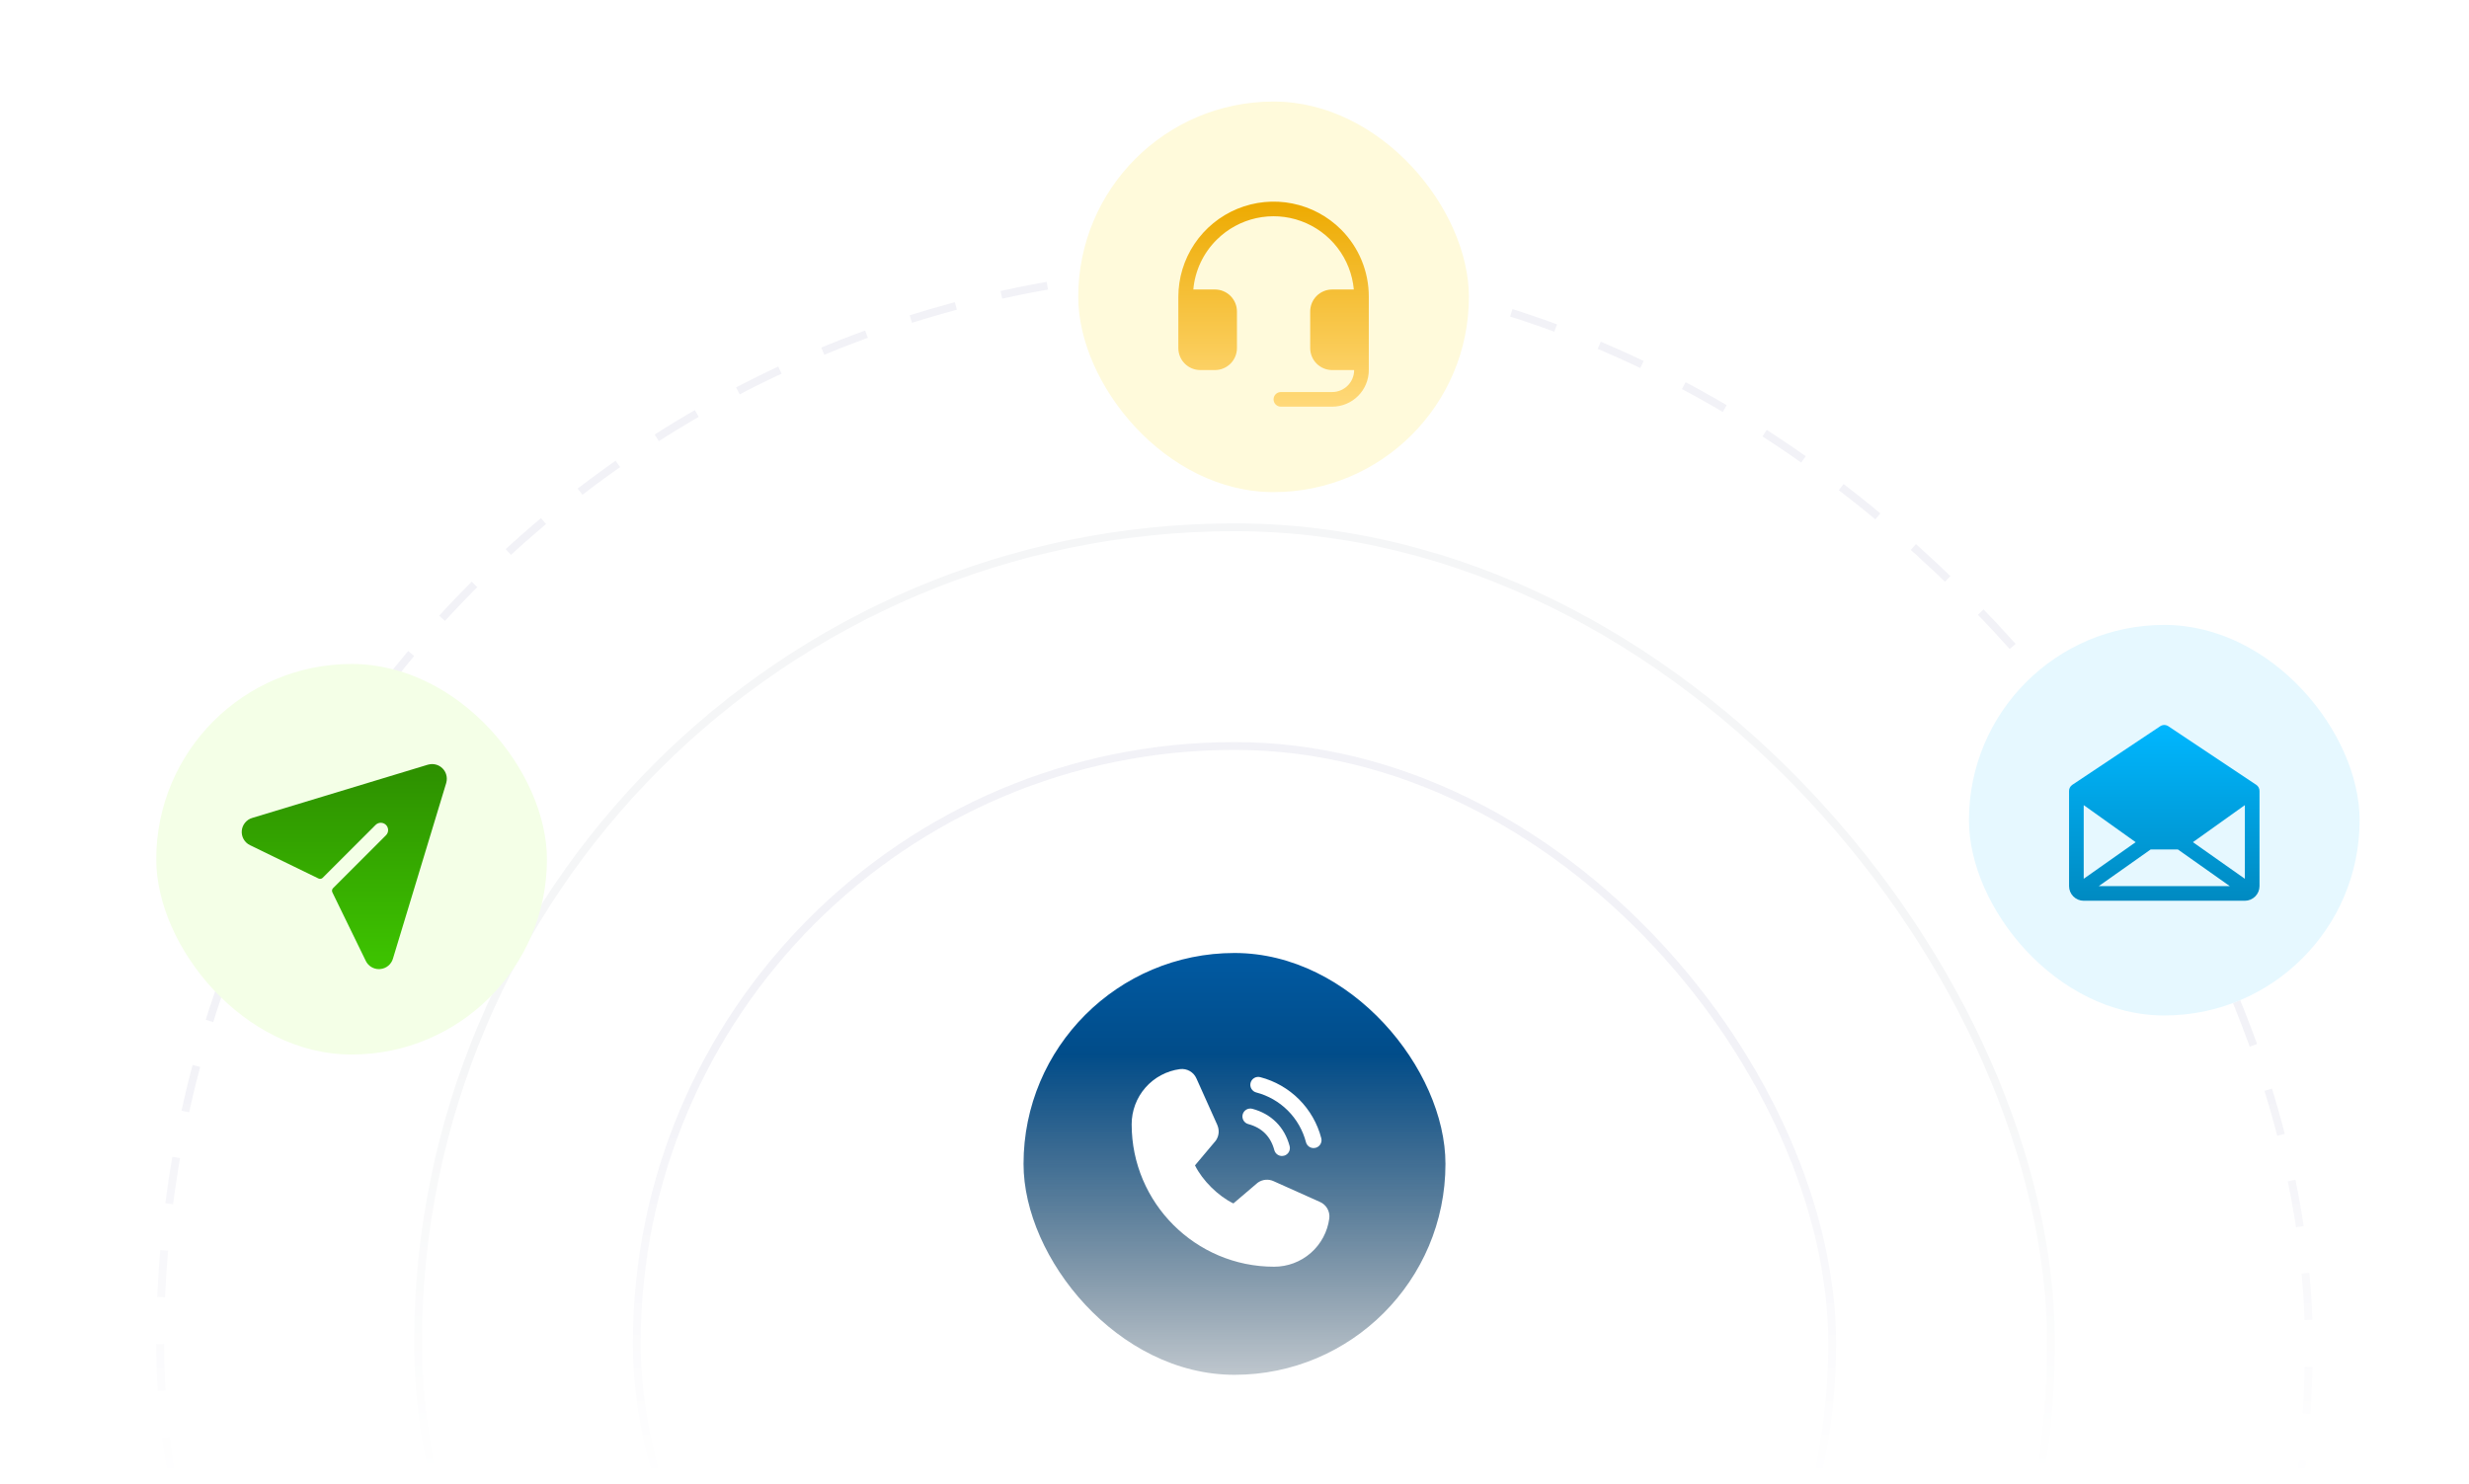 <svg width="316" height="190" viewBox="0 0 316 190" fill="none" xmlns="http://www.w3.org/2000/svg">
<g clip-path="url(#clip0_7053_23460)">
<rect x="81.5" y="95.5" width="153" height="153" rx="76.5" stroke="#F2F2F7"/>
<rect x="53.5" y="67.5" width="209" height="209" rx="104.5" stroke="#F5F6F7" stroke-linejoin="round"/>
<rect x="20.5" y="34.5" width="275" height="275" rx="137.5" stroke="#F2F2F7" stroke-dasharray="6 6"/>
<rect x="20" y="85" width="50" height="50" rx="25" fill="#F4FFE7"/>
<path d="M57.117 100.196C57.117 100.196 57.117 100.208 57.117 100.214L50.297 122.707C50.194 123.072 49.981 123.397 49.688 123.638C49.395 123.879 49.035 124.025 48.656 124.055C48.602 124.06 48.548 124.063 48.494 124.063C48.14 124.064 47.792 123.963 47.493 123.773C47.193 123.583 46.955 123.312 46.805 122.99L42.539 114.236C42.496 114.149 42.482 114.05 42.498 113.954C42.514 113.857 42.56 113.769 42.629 113.7L49.417 106.912C49.585 106.735 49.678 106.499 49.675 106.254C49.671 106.01 49.573 105.776 49.4 105.603C49.227 105.431 48.993 105.332 48.749 105.329C48.505 105.326 48.269 105.418 48.091 105.587L41.3 112.374C41.231 112.443 41.143 112.489 41.046 112.505C40.95 112.521 40.851 112.507 40.764 112.464L32.002 108.2C31.659 108.036 31.374 107.771 31.185 107.441C30.997 107.111 30.912 106.732 30.944 106.353C30.976 105.975 31.122 105.615 31.363 105.321C31.604 105.027 31.928 104.813 32.293 104.708L54.786 97.888H54.804C55.124 97.797 55.462 97.794 55.784 97.878C56.106 97.962 56.4 98.13 56.635 98.365C56.871 98.6 57.04 98.894 57.124 99.216C57.209 99.537 57.206 99.876 57.117 100.196Z" fill="url(#paint0_linear_7053_23460)"/>
<rect x="138" y="13" width="50" height="50" rx="25" fill="#FFFADB"/>
<path d="M175.188 38V47.375C175.188 48.618 174.694 49.81 173.815 50.689C172.935 51.569 171.743 52.062 170.5 52.062H163.938C163.689 52.062 163.45 51.964 163.275 51.788C163.099 51.612 163 51.373 163 51.125C163 50.876 163.099 50.638 163.275 50.462C163.45 50.286 163.689 50.187 163.938 50.187H170.5C171.246 50.187 171.961 49.891 172.489 49.364C173.016 48.836 173.313 48.121 173.313 47.375H170.5C169.754 47.375 169.039 47.078 168.511 46.551C167.984 46.024 167.688 45.308 167.688 44.562V39.875C167.688 39.129 167.984 38.414 168.511 37.886C169.039 37.359 169.754 37.062 170.5 37.062H173.271C173.094 35.114 172.366 33.255 171.172 31.705C169.978 30.154 168.367 28.976 166.528 28.306C164.689 27.637 162.698 27.505 160.786 27.925C158.875 28.346 157.123 29.301 155.734 30.68C154.008 32.384 152.943 34.646 152.73 37.062H155.5C156.246 37.062 156.961 37.359 157.489 37.886C158.016 38.414 158.313 39.129 158.313 39.875V44.562C158.313 45.308 158.016 46.024 157.489 46.551C156.961 47.078 156.246 47.375 155.5 47.375H153.625C152.879 47.375 152.164 47.078 151.636 46.551C151.109 46.024 150.812 45.308 150.812 44.562V38C150.815 35.586 151.534 33.227 152.878 31.221C154.222 29.216 156.131 27.654 158.363 26.734C160.595 25.814 163.049 25.576 165.416 26.052C167.783 26.527 169.956 27.695 171.659 29.405C172.784 30.535 173.674 31.876 174.28 33.351C174.885 34.826 175.194 36.406 175.188 38Z" fill="url(#paint1_linear_7053_23460)"/>
<rect x="252" y="80" width="50" height="50" rx="25" fill="#E6F8FF"/>
<path d="M288.77 100.47L277.52 92.97C277.366 92.867 277.185 92.812 277 92.812C276.815 92.812 276.634 92.867 276.48 92.97L265.23 100.47C265.101 100.555 264.996 100.671 264.923 100.808C264.85 100.944 264.812 101.096 264.813 101.25V113.438C264.813 113.935 265.01 114.412 265.362 114.763C265.713 115.115 266.19 115.313 266.688 115.313H287.312C287.81 115.313 288.287 115.115 288.638 114.763C288.99 114.412 289.188 113.935 289.188 113.438V101.25C289.188 101.096 289.15 100.944 289.077 100.808C289.004 100.671 288.899 100.555 288.77 100.47ZM273.334 107.813L266.688 112.5V103.07L273.334 107.813ZM275.253 108.75H278.747L285.384 113.438H268.616L275.253 108.75ZM280.666 107.813L287.312 103.07V112.5L280.666 107.813Z" fill="url(#paint2_linear_7053_23460)"/>
<g filter="url(#filter0_d_7053_23460)">
<rect x="131" y="118" width="54" height="54" rx="27" fill="url(#paint3_linear_7053_23460)"/>
<path d="M160.06 134.613C160.094 134.485 160.153 134.364 160.234 134.259C160.315 134.153 160.416 134.064 160.531 133.998C160.646 133.931 160.774 133.888 160.906 133.871C161.037 133.854 161.171 133.862 161.3 133.897C163.177 134.386 164.889 135.368 166.261 136.739C167.633 138.111 168.614 139.824 169.104 141.701C169.138 141.829 169.147 141.963 169.13 142.095C169.112 142.227 169.069 142.354 169.003 142.469C168.936 142.584 168.847 142.685 168.742 142.766C168.636 142.847 168.516 142.907 168.387 142.941C168.302 142.963 168.214 142.975 168.125 142.975C167.902 142.975 167.686 142.902 167.509 142.766C167.332 142.63 167.205 142.44 167.147 142.225C166.748 140.692 165.947 139.294 164.827 138.174C163.708 137.054 162.31 136.253 160.777 135.853C160.649 135.819 160.528 135.76 160.422 135.679C160.317 135.598 160.228 135.497 160.161 135.382C160.095 135.267 160.051 135.14 160.034 135.008C160.016 134.876 160.025 134.742 160.06 134.613ZM159.765 139.903C161.51 140.369 162.631 141.492 163.097 143.237C163.155 143.452 163.282 143.643 163.459 143.778C163.636 143.914 163.852 143.988 164.075 143.988C164.164 143.987 164.252 143.976 164.337 143.953C164.466 143.919 164.586 143.86 164.692 143.779C164.797 143.698 164.886 143.597 164.953 143.482C165.019 143.366 165.062 143.239 165.08 143.107C165.097 142.976 165.088 142.842 165.054 142.713C164.406 140.288 162.712 138.595 160.287 137.947C160.028 137.877 159.752 137.914 159.519 138.049C159.287 138.183 159.117 138.404 159.048 138.664C158.978 138.923 159.015 139.2 159.149 139.432C159.284 139.665 159.505 139.834 159.765 139.903ZM168.932 149.868L162.969 147.196L162.953 147.188C162.643 147.056 162.306 147.003 161.97 147.034C161.635 147.065 161.313 147.179 161.033 147.366C161 147.387 160.968 147.411 160.938 147.436L157.857 150.063C155.906 149.115 153.891 147.115 152.943 145.189L155.573 142.061C155.598 142.03 155.622 141.998 155.645 141.964C155.828 141.685 155.939 141.364 155.968 141.032C155.997 140.699 155.944 140.365 155.812 140.058V140.043L153.133 134.07C152.959 133.669 152.66 133.335 152.281 133.118C151.902 132.901 151.463 132.812 151.029 132.865C149.314 133.091 147.74 133.933 146.601 135.235C145.461 136.536 144.835 138.208 144.838 139.938C144.838 149.987 153.014 158.163 163.063 158.163C164.793 158.166 166.464 157.539 167.766 156.4C169.067 155.26 169.91 153.686 170.135 151.971C170.188 151.538 170.1 151.099 169.883 150.719C169.666 150.34 169.332 150.042 168.932 149.868Z" fill="white"/>
</g>
<rect width="316" height="55" transform="translate(0 135)" fill="url(#paint4_linear_7053_23460)"/>
</g>
<defs>
<filter id="filter0_d_7053_23460" x="121" y="112" width="74" height="74" filterUnits="userSpaceOnUse" color-interpolation-filters="sRGB">
<feFlood flood-opacity="0" result="BackgroundImageFix"/>
<feColorMatrix in="SourceAlpha" type="matrix" values="0 0 0 0 0 0 0 0 0 0 0 0 0 0 0 0 0 0 127 0" result="hardAlpha"/>
<feOffset dy="4"/>
<feGaussianBlur stdDeviation="5"/>
<feComposite in2="hardAlpha" operator="out"/>
<feColorMatrix type="matrix" values="0 0 0 0 0 0 0 0 0 0.212 0 0 0 0 0.607 0 0 0 0.2 0"/>
<feBlend mode="normal" in2="BackgroundImageFix" result="effect1_dropShadow_7053_23460"/>
<feBlend mode="normal" in="SourceGraphic" in2="effect1_dropShadow_7053_23460" result="shape"/>
</filter>
<linearGradient id="paint0_linear_7053_23460" x1="44.062" y1="97.818" x2="44.062" y2="124.063" gradientUnits="userSpaceOnUse">
<stop stop-color="#2D8F00"/>
<stop offset="1" stop-color="#3EC500"/>
</linearGradient>
<linearGradient id="paint1_linear_7053_23460" x1="163" y1="25.813" x2="163" y2="52.062" gradientUnits="userSpaceOnUse">
<stop stop-color="#EDAA00"/>
<stop offset="1" stop-color="#FFD97A"/>
</linearGradient>
<linearGradient id="paint2_linear_7053_23460" x1="277" y1="92.812" x2="277" y2="115.313" gradientUnits="userSpaceOnUse">
<stop stop-color="#00B7FF"/>
<stop offset="1" stop-color="#008AC1"/>
</linearGradient>
<linearGradient id="paint3_linear_7053_23460" x1="158" y1="118" x2="158" y2="172" gradientUnits="userSpaceOnUse">
<stop stop-color="#015AA2"/>
<stop offset="1" stop-color="#00213C"/>
</linearGradient>
<linearGradient id="paint4_linear_7053_23460" x1="158" y1="0" x2="158" y2="55" gradientUnits="userSpaceOnUse">
<stop stop-color="white" stop-opacity="0"/>
<stop offset="1" stop-color="white"/>
</linearGradient>
<clipPath id="clip0_7053_23460">
<rect width="316" height="190" fill="white"/>
</clipPath>
</defs>
</svg>
